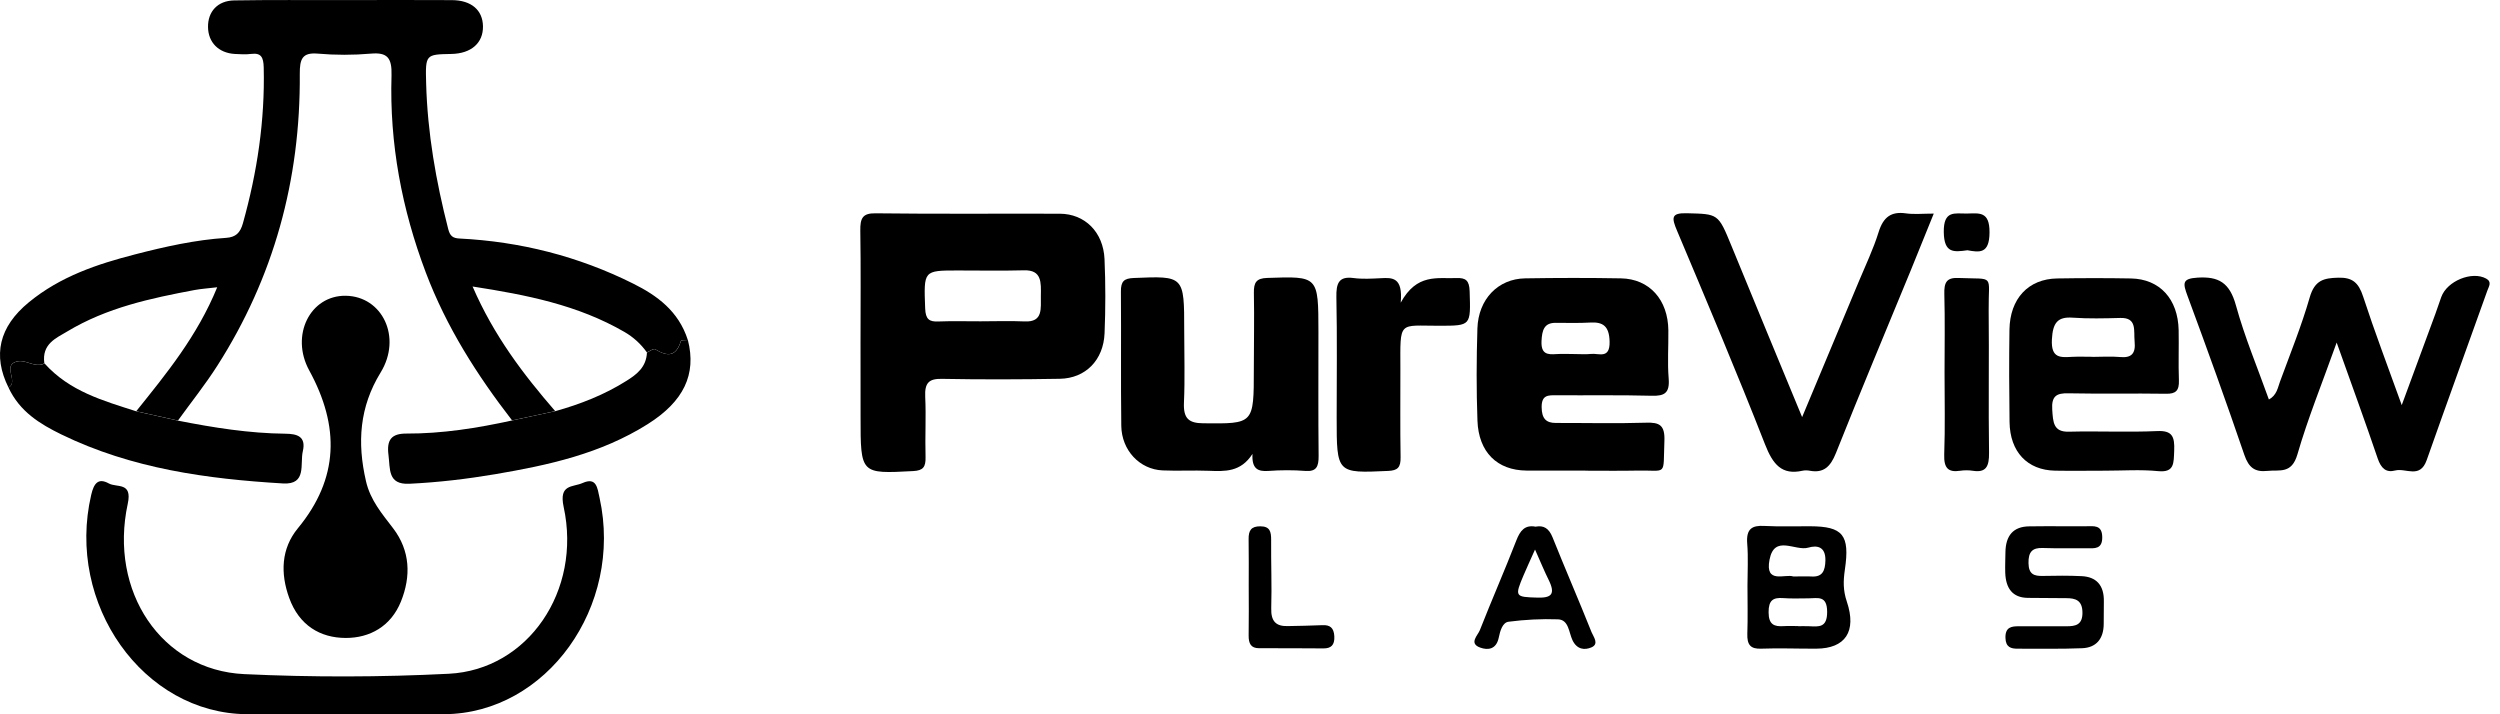<svg width="105" height="30" viewBox="0 0 105 30" fill="none" xmlns="http://www.w3.org/2000/svg">
<path d="M0.357 16.277C-0.316 14.924 -0.041 13.725 1.211 12.697C2.538 11.606 4.095 11.09 5.684 10.681C6.94 10.357 8.207 10.074 9.498 9.99C9.901 9.963 10.09 9.781 10.203 9.376C10.8 7.242 11.13 5.071 11.076 2.832C11.065 2.399 10.965 2.215 10.554 2.264C10.324 2.293 10.089 2.279 9.858 2.266C9.182 2.224 8.746 1.784 8.737 1.14C8.726 0.488 9.14 0.029 9.837 0.017C11.361 -0.008 12.886 0.005 14.409 0.004C15.934 0.002 17.457 -0.005 18.982 0.005C19.799 0.011 20.273 0.425 20.285 1.101C20.298 1.804 19.791 2.251 18.957 2.266C17.871 2.286 17.865 2.286 17.898 3.502C17.954 5.585 18.312 7.616 18.825 9.619C18.899 9.91 19.017 10.005 19.302 10.018C21.843 10.146 24.285 10.758 26.597 11.913C27.592 12.41 28.499 13.061 28.888 14.278C28.788 14.29 28.611 14.275 28.597 14.318C28.386 15.015 27.998 14.961 27.516 14.667C27.445 14.623 27.287 14.752 27.169 14.8C26.913 14.44 26.594 14.155 26.229 13.943C24.267 12.808 22.129 12.387 19.848 12.033C20.741 14.096 21.978 15.721 23.318 17.267C22.715 17.396 22.112 17.526 21.507 17.656C20.042 15.761 18.754 13.747 17.882 11.441C16.881 8.789 16.355 6.037 16.444 3.171C16.467 2.416 16.258 2.195 15.583 2.252C14.839 2.317 14.084 2.317 13.34 2.252C12.699 2.199 12.586 2.473 12.591 3.105C12.625 7.577 11.482 11.67 9.135 15.348C8.624 16.151 8.03 16.892 7.473 17.663C6.889 17.533 6.306 17.401 5.721 17.272C6.994 15.687 8.284 14.116 9.123 12.065C8.735 12.112 8.456 12.129 8.183 12.179C6.332 12.527 4.49 12.919 2.825 13.921C2.357 14.202 1.749 14.443 1.862 15.256C1.839 15.268 1.818 15.284 1.794 15.293C1.413 15.426 1.07 15.08 0.697 15.183C0.083 15.357 0.799 16.034 0.357 16.277Z" fill="black"/>
<path d="M14.476 29.996C13.109 29.997 11.74 30.004 10.373 29.996C6.013 29.969 2.757 25.369 3.832 20.778C3.943 20.3 4.126 20.059 4.571 20.305C4.906 20.49 5.566 20.232 5.366 21.156C4.568 24.839 6.78 28.15 10.256 28.313C13.115 28.448 15.989 28.442 18.848 28.298C22.178 28.131 24.437 24.809 23.674 21.294C23.464 20.322 24.054 20.472 24.47 20.286C25.054 20.027 25.09 20.487 25.183 20.915C26.183 25.47 22.954 29.97 18.659 29.996C17.264 30.002 15.87 29.996 14.476 29.996Z" fill="black"/>
<path d="M14.516 12.422C16.059 12.441 16.893 14.168 15.986 15.645C15.096 17.096 14.997 18.591 15.372 20.213C15.556 21.015 16.051 21.582 16.508 22.184C17.235 23.134 17.265 24.208 16.84 25.263C16.417 26.312 15.525 26.796 14.522 26.794C13.451 26.792 12.564 26.268 12.146 25.112C11.772 24.078 11.807 23.042 12.511 22.187C14.237 20.093 14.274 17.91 12.987 15.557C12.183 14.084 13.029 12.405 14.516 12.422Z" fill="black"/>
<path d="M27.172 14.804C27.289 14.755 27.449 14.627 27.519 14.671C28.002 14.964 28.389 15.018 28.599 14.322C28.613 14.278 28.79 14.293 28.891 14.281C29.26 15.724 28.714 16.862 27.204 17.813C25.223 19.062 23.023 19.537 20.806 19.915C19.612 20.117 18.407 20.26 17.192 20.318C16.277 20.361 16.393 19.699 16.316 19.107C16.234 18.47 16.443 18.209 17.063 18.21C18.562 18.216 20.043 17.981 21.51 17.659C22.113 17.529 22.716 17.4 23.319 17.27C24.365 16.978 25.376 16.586 26.314 15.994C26.744 15.724 27.145 15.421 27.172 14.804Z" fill="black"/>
<path d="M0.357 16.278C0.799 16.035 0.083 15.358 0.7 15.187C1.074 15.085 1.418 15.43 1.798 15.297C1.821 15.289 1.843 15.273 1.866 15.26C2.926 16.443 4.339 16.829 5.725 17.276C6.309 17.406 6.892 17.535 7.477 17.667C8.971 17.962 10.47 18.201 11.993 18.216C12.464 18.222 12.867 18.319 12.718 18.955C12.593 19.489 12.897 20.364 11.887 20.305C8.691 20.115 5.536 19.686 2.578 18.247C1.688 17.812 0.829 17.293 0.357 16.278Z" fill="black"/>
<path d="M36.142 14.4C36.142 12.829 36.158 11.258 36.133 9.687C36.126 9.165 36.228 8.952 36.767 8.959C39.347 8.991 41.928 8.968 44.51 8.976C45.562 8.979 46.339 9.743 46.39 10.883C46.435 11.918 46.434 12.959 46.392 13.994C46.347 15.125 45.592 15.891 44.514 15.909C42.863 15.938 41.211 15.943 39.559 15.912C39.023 15.902 38.831 16.071 38.859 16.666C38.899 17.506 38.849 18.348 38.873 19.189C38.885 19.614 38.773 19.763 38.356 19.785C36.142 19.902 36.144 19.918 36.144 17.512C36.142 16.476 36.142 15.439 36.142 14.4ZM41.183 13.495C41.8 13.495 42.418 13.472 43.035 13.5C43.82 13.537 43.708 12.957 43.716 12.425C43.724 11.867 43.763 11.333 43.009 11.353C42.084 11.378 41.156 11.36 40.231 11.36C38.78 11.36 38.798 11.36 38.857 12.951C38.874 13.409 39.026 13.519 39.409 13.502C39.998 13.478 40.59 13.497 41.183 13.495Z" fill="black"/>
<path d="M66.586 19.765C65.76 19.765 64.933 19.77 64.109 19.764C62.882 19.753 62.101 18.993 62.053 17.668C62.006 16.38 62.011 15.086 62.051 13.796C62.09 12.564 62.919 11.709 64.056 11.691C65.398 11.669 66.741 11.667 68.082 11.691C69.276 11.713 70.059 12.589 70.071 13.876C70.079 14.548 70.029 15.226 70.084 15.895C70.135 16.522 69.895 16.633 69.385 16.622C68.043 16.586 66.701 16.61 65.358 16.601C65.028 16.6 64.744 16.583 64.749 17.104C64.754 17.577 64.933 17.766 65.347 17.764C66.612 17.761 67.878 17.793 69.141 17.753C69.688 17.736 69.933 17.845 69.905 18.523C69.845 20.035 70.045 19.738 68.755 19.765C68.033 19.78 67.31 19.769 66.586 19.769C66.586 19.769 66.586 19.767 66.586 19.765ZM66.133 14.87C66.364 14.87 66.595 14.89 66.823 14.865C67.15 14.828 67.623 15.099 67.603 14.339C67.585 13.697 67.326 13.517 66.794 13.547C66.309 13.575 65.822 13.56 65.335 13.559C64.851 13.557 64.766 13.87 64.744 14.324C64.718 14.875 64.994 14.899 65.366 14.872C65.62 14.855 65.878 14.87 66.133 14.87Z" fill="black"/>
<path d="M98.14 14.387C97.523 16.115 96.929 17.572 96.492 19.082C96.249 19.922 95.742 19.723 95.23 19.778C94.718 19.832 94.45 19.657 94.261 19.101C93.498 16.867 92.698 14.649 91.88 12.439C91.678 11.893 91.639 11.7 92.303 11.66C93.173 11.608 93.642 11.859 93.909 12.826C94.276 14.16 94.814 15.438 95.293 16.779C95.627 16.599 95.666 16.282 95.762 16.023C96.191 14.851 96.662 13.693 97.008 12.491C97.219 11.761 97.603 11.68 98.202 11.663C98.793 11.646 99.058 11.861 99.252 12.457C99.734 13.934 100.286 15.382 100.873 17.015C101.38 15.643 101.834 14.411 102.287 13.179C102.372 12.944 102.448 12.707 102.534 12.473C102.78 11.798 103.824 11.375 104.416 11.699C104.675 11.84 104.529 12.034 104.472 12.196C103.624 14.573 102.76 16.943 101.921 19.325C101.639 20.124 101.044 19.645 100.597 19.761C100.214 19.863 100.003 19.667 99.862 19.252C99.338 17.708 98.777 16.176 98.14 14.387Z" fill="black"/>
<path d="M52.604 19.064C52.108 19.837 51.441 19.799 50.762 19.773C50.118 19.747 49.472 19.786 48.829 19.757C47.867 19.715 47.108 18.916 47.094 17.883C47.069 16.005 47.094 14.126 47.078 12.248C47.074 11.808 47.215 11.693 47.613 11.676C49.737 11.587 49.737 11.575 49.737 13.883C49.737 14.893 49.771 15.904 49.726 16.91C49.695 17.591 49.943 17.772 50.534 17.778C52.66 17.8 52.66 17.819 52.661 15.509C52.661 14.444 52.684 13.379 52.663 12.313C52.653 11.855 52.771 11.688 53.224 11.673C55.371 11.6 55.371 11.584 55.374 13.93C55.376 15.668 55.363 17.406 55.382 19.145C55.387 19.601 55.287 19.815 54.825 19.779C54.312 19.739 53.793 19.741 53.28 19.779C52.832 19.811 52.571 19.697 52.604 19.064Z" fill="black"/>
<path d="M81.218 8.971C80.87 9.83 80.565 10.592 80.253 11.353C79.202 13.91 78.131 16.459 77.109 19.029C76.876 19.614 76.584 19.877 76.011 19.771C75.911 19.752 75.802 19.749 75.703 19.771C74.839 19.963 74.463 19.511 74.132 18.665C72.953 15.651 71.692 12.674 70.438 9.696C70.208 9.151 70.176 8.939 70.843 8.956C72.168 8.991 72.16 8.959 72.719 10.321C73.68 12.669 74.653 15.012 75.689 17.519C76.525 15.52 77.298 13.675 78.067 11.83C78.354 11.14 78.68 10.464 78.901 9.751C79.101 9.106 79.439 8.875 80.044 8.961C80.393 9.011 80.754 8.971 81.218 8.971Z" fill="black"/>
<path d="M88.401 19.769C87.704 19.769 87.006 19.781 86.31 19.768C85.144 19.744 84.418 18.977 84.401 17.723C84.383 16.432 84.378 15.14 84.397 13.849C84.417 12.539 85.19 11.715 86.4 11.695C87.432 11.678 88.466 11.676 89.499 11.695C90.708 11.717 91.475 12.555 91.503 13.864C91.517 14.566 91.488 15.268 91.514 15.97C91.531 16.416 91.375 16.545 90.975 16.538C89.606 16.516 88.237 16.548 86.868 16.519C86.386 16.509 86.155 16.622 86.194 17.209C86.229 17.728 86.238 18.149 86.891 18.131C88.13 18.099 89.372 18.161 90.609 18.105C91.231 18.077 91.342 18.335 91.316 18.93C91.293 19.449 91.331 19.854 90.646 19.788C89.903 19.714 89.15 19.769 88.401 19.769ZM87.885 14.985C87.885 14.987 87.885 14.987 87.885 14.989C88.271 14.989 88.659 14.96 89.04 14.995C89.505 15.039 89.707 14.869 89.654 14.343C89.609 13.893 89.769 13.333 89.054 13.354C88.386 13.372 87.716 13.389 87.051 13.342C86.414 13.296 86.217 13.564 86.18 14.252C86.136 15.065 86.552 15.012 87.035 14.987C87.319 14.973 87.603 14.985 87.885 14.985Z" fill="black"/>
<path d="M58.83 12.712C59.508 11.473 60.37 11.71 61.173 11.679C61.556 11.664 61.711 11.772 61.725 12.234C61.77 13.685 61.791 13.678 60.463 13.682C58.717 13.685 58.813 13.436 58.816 15.502C58.818 16.734 58.804 17.967 58.825 19.199C58.833 19.634 58.703 19.762 58.298 19.779C56.14 19.877 56.14 19.888 56.14 17.53C56.14 15.85 56.163 14.169 56.128 12.49C56.115 11.885 56.236 11.597 56.844 11.677C57.225 11.728 57.616 11.703 58.002 11.684C58.477 11.659 58.928 11.639 58.83 12.712Z" fill="black"/>
<path d="M73.394 24.596C73.394 24.008 73.431 23.416 73.383 22.831C73.334 22.209 73.586 22.061 74.096 22.089C74.74 22.123 75.385 22.099 76.029 22.103C77.397 22.11 77.701 22.46 77.485 23.922C77.416 24.397 77.406 24.79 77.567 25.268C77.991 26.528 77.498 27.236 76.29 27.244C75.516 27.249 74.743 27.214 73.969 27.244C73.523 27.263 73.372 27.082 73.388 26.614C73.411 25.941 73.394 25.268 73.394 24.596ZM75.32 24.212C75.634 24.212 75.865 24.201 76.095 24.213C76.54 24.238 76.656 23.976 76.667 23.544C76.681 22.941 76.301 22.897 75.952 23C75.4 23.163 74.526 22.433 74.32 23.507C74.121 24.547 74.975 24.09 75.32 24.212ZM75.524 26.295C75.524 26.297 75.524 26.298 75.524 26.3C75.679 26.3 75.833 26.295 75.988 26.302C76.386 26.319 76.743 26.374 76.74 25.698C76.737 24.995 76.343 25.128 75.966 25.13C75.606 25.132 75.245 25.147 74.885 25.12C74.476 25.09 74.279 25.206 74.281 25.715C74.282 26.238 74.521 26.322 74.907 26.298C75.112 26.285 75.318 26.295 75.524 26.295Z" fill="black"/>
<path d="M81.671 15.64C81.671 14.546 81.692 13.452 81.662 12.358C81.648 11.866 81.752 11.653 82.251 11.675C83.82 11.741 83.507 11.483 83.524 13.041C83.546 15.031 83.51 17.024 83.54 19.015C83.547 19.586 83.42 19.861 82.861 19.773C82.684 19.745 82.498 19.746 82.32 19.773C81.826 19.846 81.639 19.662 81.657 19.091C81.699 17.941 81.671 16.79 81.671 15.64Z" fill="black"/>
<path d="M86.544 22.102C86.905 22.102 87.268 22.099 87.629 22.102C87.935 22.104 88.287 22.03 88.294 22.554C88.304 23.072 87.972 23.031 87.651 23.028C87.031 23.021 86.411 23.038 85.79 23.016C85.363 23.001 85.187 23.176 85.197 23.653C85.204 24.132 85.446 24.196 85.798 24.189C86.341 24.177 86.883 24.172 87.426 24.198C88.037 24.226 88.376 24.57 88.362 25.266C88.356 25.575 88.356 25.883 88.356 26.194C88.356 26.848 88.026 27.2 87.457 27.225C86.555 27.262 85.649 27.242 84.746 27.245C84.462 27.247 84.24 27.186 84.229 26.792C84.217 26.335 84.484 26.303 84.789 26.303C85.459 26.303 86.13 26.305 86.8 26.303C87.161 26.303 87.471 26.254 87.463 25.721C87.456 25.214 87.173 25.125 86.8 25.123C86.257 25.12 85.715 25.116 85.172 25.111C84.528 25.105 84.242 24.713 84.22 24.051C84.211 23.771 84.225 23.49 84.228 23.208C84.234 22.49 84.561 22.114 85.228 22.107C85.666 22.099 86.105 22.102 86.544 22.102Z" fill="black"/>
<path d="M64.493 22.12C64.837 22.054 65.055 22.191 65.206 22.565C65.74 23.9 66.313 25.218 66.846 26.553C66.92 26.739 67.178 27.046 66.838 27.191C66.553 27.312 66.235 27.282 66.047 26.894C65.889 26.565 65.891 26.029 65.437 26.012C64.745 25.987 64.044 26.024 63.358 26.113C63.102 26.147 63.004 26.504 62.948 26.779C62.844 27.282 62.489 27.315 62.169 27.199C61.679 27.022 62.068 26.686 62.153 26.469C62.649 25.206 63.193 23.968 63.685 22.701C63.847 22.282 64.046 22.036 64.493 22.12ZM64.471 23.081C64.266 23.541 64.127 23.839 63.998 24.143C63.606 25.065 63.632 25.073 64.573 25.1C65.156 25.117 65.342 24.959 65.044 24.357C64.863 23.993 64.708 23.612 64.471 23.081Z" fill="black"/>
<path d="M52.446 24.59C52.445 23.946 52.454 23.301 52.442 22.657C52.434 22.274 52.552 22.104 52.933 22.105C53.336 22.107 53.391 22.325 53.388 22.687C53.38 23.639 53.42 24.593 53.392 25.544C53.375 26.106 53.603 26.306 54.074 26.296C54.564 26.284 55.054 26.281 55.542 26.257C55.856 26.242 56.023 26.362 56.042 26.726C56.06 27.097 55.901 27.235 55.586 27.233C54.684 27.228 53.781 27.223 52.879 27.225C52.538 27.225 52.44 27.028 52.443 26.692C52.454 25.991 52.448 25.29 52.446 24.59Z" fill="black"/>
<path d="M82.631 10.511C82.062 10.588 81.653 10.646 81.639 9.752C81.625 8.82 82.103 8.975 82.6 8.969C83.113 8.962 83.566 8.851 83.56 9.763C83.555 10.675 83.133 10.599 82.631 10.511Z" fill="black"/>
</svg>
